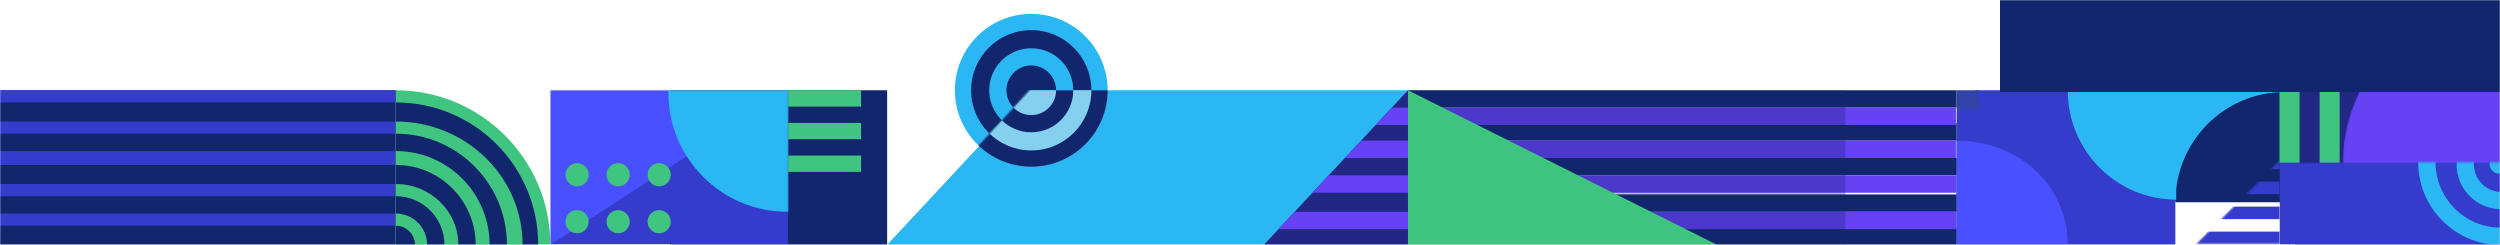 <svg width="1440" height="141" viewBox="0 0 1440 141" fill="none" xmlns="http://www.w3.org/2000/svg">
<mask id="mask0" mask-type="alpha" maskUnits="userSpaceOnUse" x="0" y="0" width="1440" height="141">
<rect width="1440" height="141" fill="#C4C4C4"/>
</mask>
<g mask="url(#mask0)">
<path d="M1318 -10H1191V116H1318V-10Z" fill="#2BB7F4"/>
<path d="M1316 53C1281.21 53 1253 81.43 1253 116.5H1316V53Z" fill="#11266D"/>
<path d="M1317.5 48C1285.19 48 1259 21.809 1259 -10.5" stroke="#72E1A6" stroke-width="10"/>
<path d="M1317 32C1293.25 32 1274 12.972 1274 -10.5" stroke="#72E1A6" stroke-width="10"/>
<path d="M1317 17C1302.09 17 1290 4.688 1290 -10.5" stroke="#72E1A6" stroke-width="10"/>
<path d="M1318 0C1311.92 0 1307 -4.701 1307 -10.5" stroke="#72E1A6" stroke-width="10"/>
<path d="M1139.6 52H1240.4C1247.36 52 1253 57.692 1253 64.714V141H1127V64.714C1127 57.692 1132.64 52 1139.6 52Z" fill="#353BCA"/>
<path d="M1191 141C1191 106.1 1161.99 81 1127 81V141H1191Z" fill="#4950FF"/>
<path d="M1191 52C1191 86.794 1218.98 115 1253.5 115V52H1191Z" fill="#2BB7F4"/>
<path d="M1440.5 221C1510.92 221 1568 163.916 1568 93.5C1568 23.084 1510.92 -34 1440.5 -34C1370.08 -34 1313 23.084 1313 93.5C1313 163.916 1370.08 221 1440.5 221Z" fill="#222783"/>
<path fill-rule="evenodd" clip-rule="evenodd" d="M1347.64 94H1336.09V-34H1347.64V94ZM1416.91 94H1405.36V-34H1416.91V94ZM1324.55 94H1313V-34H1324.55V94ZM1393.82 94H1382.27V-34H1393.82V94ZM1370.73 94H1359.18V-34H1370.73V94ZM1440 94H1428.45V-34H1440V94Z" fill="#3FC57F"/>
<mask id="mask1" mask-type="alpha" maskUnits="userSpaceOnUse" x="1349" y="2" width="183" height="183">
<path d="M1440.5 184.571C1490.8 184.571 1531.57 143.797 1531.57 93.5C1531.57 43.203 1490.8 2.428 1440.5 2.428C1390.2 2.428 1349.43 43.203 1349.43 93.5C1349.43 143.797 1390.2 184.571 1440.5 184.571Z" fill="#6E90FF"/>
</mask>
<g mask="url(#mask1)">
<path d="M1440.5 184.571C1490.8 184.571 1531.57 143.797 1531.57 93.5C1531.57 43.203 1490.8 2.428 1440.5 2.428C1390.2 2.428 1349.43 43.203 1349.43 93.5C1349.43 143.797 1390.2 184.571 1440.5 184.571Z" fill="#6542F4"/>
</g>
<mask id="mask2" mask-type="alpha" maskUnits="userSpaceOnUse" x="1313" y="93" width="128" height="49">
<path d="M1440.5 93.5H1313V141.586H1440.5V93.5Z" fill="white"/>
</mask>
<g mask="url(#mask2)">
<path d="M1440.5 93.5H1313V141.586H1440.5V93.5Z" fill="#353BCA"/>
<path d="M1440.5 136.122C1464.04 136.122 1483.12 117.039 1483.12 93.5C1483.12 69.961 1464.04 50.879 1440.5 50.879C1416.96 50.879 1397.88 69.961 1397.88 93.5C1397.88 117.039 1416.96 136.122 1440.5 136.122Z" stroke="#2BB7F4" stroke-width="10"/>
<path d="M1440.76 115.529C1452.23 115.529 1461.53 106.232 1461.53 94.764C1461.53 83.296 1452.23 74 1440.76 74C1429.3 74 1420 83.296 1420 94.764C1420 106.232 1429.3 115.529 1440.76 115.529Z" stroke="#2BB7F4" stroke-width="10"/>
<path d="M1439.5 100C1442.54 100 1445 97.538 1445 94.5C1445 91.462 1442.54 89 1439.5 89C1436.46 89 1434 91.462 1434 94.5C1434 97.538 1436.46 100 1439.5 100Z" fill="#2BB7F4"/>
</g>
<circle cx="594" cy="52" r="44" fill="#2BB7F4"/>
<circle cx="594" cy="52" r="34.65" fill="#11266D"/>
<circle cx="594" cy="52" r="24.2" fill="#2BB7F4"/>
<circle cx="594" cy="52" r="14.3" fill="#11266D"/>
<path d="M593.895 52H811V141H511L593.895 52Z" fill="#2BB7F4"/>
<mask id="mask3" mask-type="alpha" maskUnits="userSpaceOnUse" x="511" y="52" width="300" height="89">
<path d="M593 52H810.5L727.5 141H511L593 52Z" fill="#2BB7F4"/>
</mask>
<g mask="url(#mask3)">
<circle cx="594" cy="52" r="44" fill="#11266D"/>
<circle cx="594" cy="52" r="34.65" fill="#85D0EF"/>
<circle cx="594" cy="52" r="24.2" fill="#11266D"/>
<circle cx="594" cy="52" r="14.3" fill="#85D0EF"/>
</g>
<rect y="52" width="228" height="89" fill="#11266D"/>
<rect y="52" width="228" height="7" fill="#353BCA"/>
<rect y="70" width="228" height="7" fill="#353BCA"/>
<rect y="87" width="228" height="8" fill="#353BCA"/>
<rect y="106" width="228" height="7" fill="#353BCA"/>
<rect y="123" width="228" height="7" fill="#353BCA"/>
<path d="M317 141C317 91.847 277.153 52 228 52V141H317Z" fill="#3FC57F"/>
<path d="M310 141C310 95.713 273.287 59 228 59V141H310Z" fill="#11266D"/>
<path d="M301 141C301 101.788 268.317 70 228 70V141H301Z" fill="#3FC57F"/>
<path d="M292 141C292 105.654 263.346 77 228 77V141H292Z" fill="#11266D"/>
<path d="M282 141C282 111.177 257.823 87 228 87V141H282Z" fill="#3FC57F"/>
<path d="M274 141C274 115.595 253.405 95 228 95V141H274Z" fill="#11266D"/>
<rect x="811" y="131" width="316" height="10" fill="#11266D"/>
<rect x="811" y="112" width="316" height="10" fill="#11266D"/>
<rect x="811" y="91" width="316" height="10" fill="#11266D"/>
<rect x="811" y="71" width="316" height="10" fill="#11266D"/>
<rect x="811" y="52" width="316" height="10" fill="#11266D"/>
<path d="M811 52L728 141H811V52Z" fill="#222783"/>
<path d="M745.715 122H1127V132H736.397L745.715 122Z" fill="#6542F4"/>
<path d="M765.276 101H1127V111H756L765.276 101Z" fill="#6542F4"/>
<path d="M784 81H1126.61V91H774.646L784 81Z" fill="#6542F4"/>
<path d="M801.68 62H1126.61V72H792.336L801.68 62Z" fill="#6542F4"/>
<path d="M264 141C264 121.67 247.882 106 228 106V141H264Z" fill="#3FC57F"/>
<path d="M256 141C256 125.536 243.464 113 228 113V141H256Z" fill="#11266D"/>
<path d="M246 141C246 131.059 237.941 123 228 123V141H246Z" fill="#3FC57F"/>
<path d="M239 141C239 134.925 234.075 130 228 130V141H239Z" fill="#11266D"/>
<rect x="811" y="52" width="252" height="90" fill="#11266D" fill-opacity="0.3"/>
<path d="M811 52L989 141H811V52Z" fill="#3FC57F"/>
<path d="M511 52H386V141H511V52Z" fill="#11266D"/>
<mask id="mask4" mask-type="alpha" maskUnits="userSpaceOnUse" x="317" y="52" width="137" height="90">
<path d="M453.984 52.006H317V141H453.984V52.006Z" fill="white"/>
</mask>
<g mask="url(#mask4)">
<path d="M454 51H317V141H454V51Z" fill="#353BCA"/>
<path fill-rule="evenodd" clip-rule="evenodd" d="M317 52.006H453.984L317 141V52.006Z" fill="#4950FF"/>
<path d="M453.492 121.984C491.319 121.984 521.984 91.32 521.984 53.492C521.984 15.665 491.319 -15 453.492 -15C415.665 -15 385 15.665 385 53.492C385 91.32 415.665 121.984 453.492 121.984Z" fill="#2BB7F4"/>
</g>
<path d="M332.404 107.334C336.092 107.334 339.082 104.344 339.082 100.656C339.082 96.968 336.092 93.978 332.404 93.978C328.715 93.978 325.726 96.968 325.726 100.656C325.726 104.344 328.715 107.334 332.404 107.334Z" fill="#3FC57F"/>
<path d="M356.034 107.334C359.722 107.334 362.712 104.344 362.712 100.656C362.712 96.968 359.722 93.978 356.034 93.978C352.346 93.978 349.356 96.968 349.356 100.656C349.356 104.344 352.346 107.334 356.034 107.334Z" fill="#3FC57F"/>
<path d="M332.404 134.388C336.092 134.388 339.082 131.399 339.082 127.71C339.082 124.022 336.092 121.032 332.404 121.032C328.715 121.032 325.726 124.022 325.726 127.71C325.726 131.399 328.715 134.388 332.404 134.388Z" fill="#3FC57F"/>
<path d="M356.034 134.388C359.722 134.388 362.712 131.399 362.712 127.71C362.712 124.022 359.722 121.032 356.034 121.032C352.346 121.032 349.356 124.022 349.356 127.71C349.356 131.399 352.346 134.388 356.034 134.388Z" fill="#3FC57F"/>
<path d="M379.662 107.334C383.35 107.334 386.34 104.344 386.34 100.656C386.34 96.968 383.35 93.978 379.662 93.978C375.974 93.978 372.984 96.968 372.984 100.656C372.984 104.344 375.974 107.334 379.662 107.334Z" fill="#3FC57F"/>
<path d="M379.662 134.388C383.35 134.388 386.34 131.399 386.34 127.71C386.34 124.022 383.35 121.032 379.662 121.032C375.974 121.032 372.984 124.022 372.984 127.71C372.984 131.399 375.974 134.388 379.662 134.388Z" fill="#3FC57F"/>
<path fill-rule="evenodd" clip-rule="evenodd" d="M454 80.2V70.8H496V80.2H454ZM454 61.4V52H496V61.4H454ZM454 99V89.6H496V99H454Z" fill="#3FC57F"/>
<rect x="1127" y="52" width="13" height="11" fill="#3143A7"/>
<rect x="1152" y="-83" width="295" height="136" fill="#11266D"/>
<mask id="mask5" mask-type="alpha" maskUnits="userSpaceOnUse" x="1265" y="92" width="48" height="49">
<path d="M1265 140.612H1313V92.612L1265 140.612Z" fill="white"/>
</mask>
<g mask="url(#mask5)">
<path fill-rule="evenodd" clip-rule="evenodd" d="M1325.72 126.212V119.012L1252.28 119.012V126.212L1325.72 126.212ZM1325.72 111.812V104.612L1252.28 104.612V111.812L1325.72 111.812ZM1325.72 97.412V90.212L1252.28 90.212V97.412L1325.72 97.412ZM1325.72 141V133.412H1252.28V141H1325.72Z" fill="#353BCA"/>
</g>
</g>
</svg>
